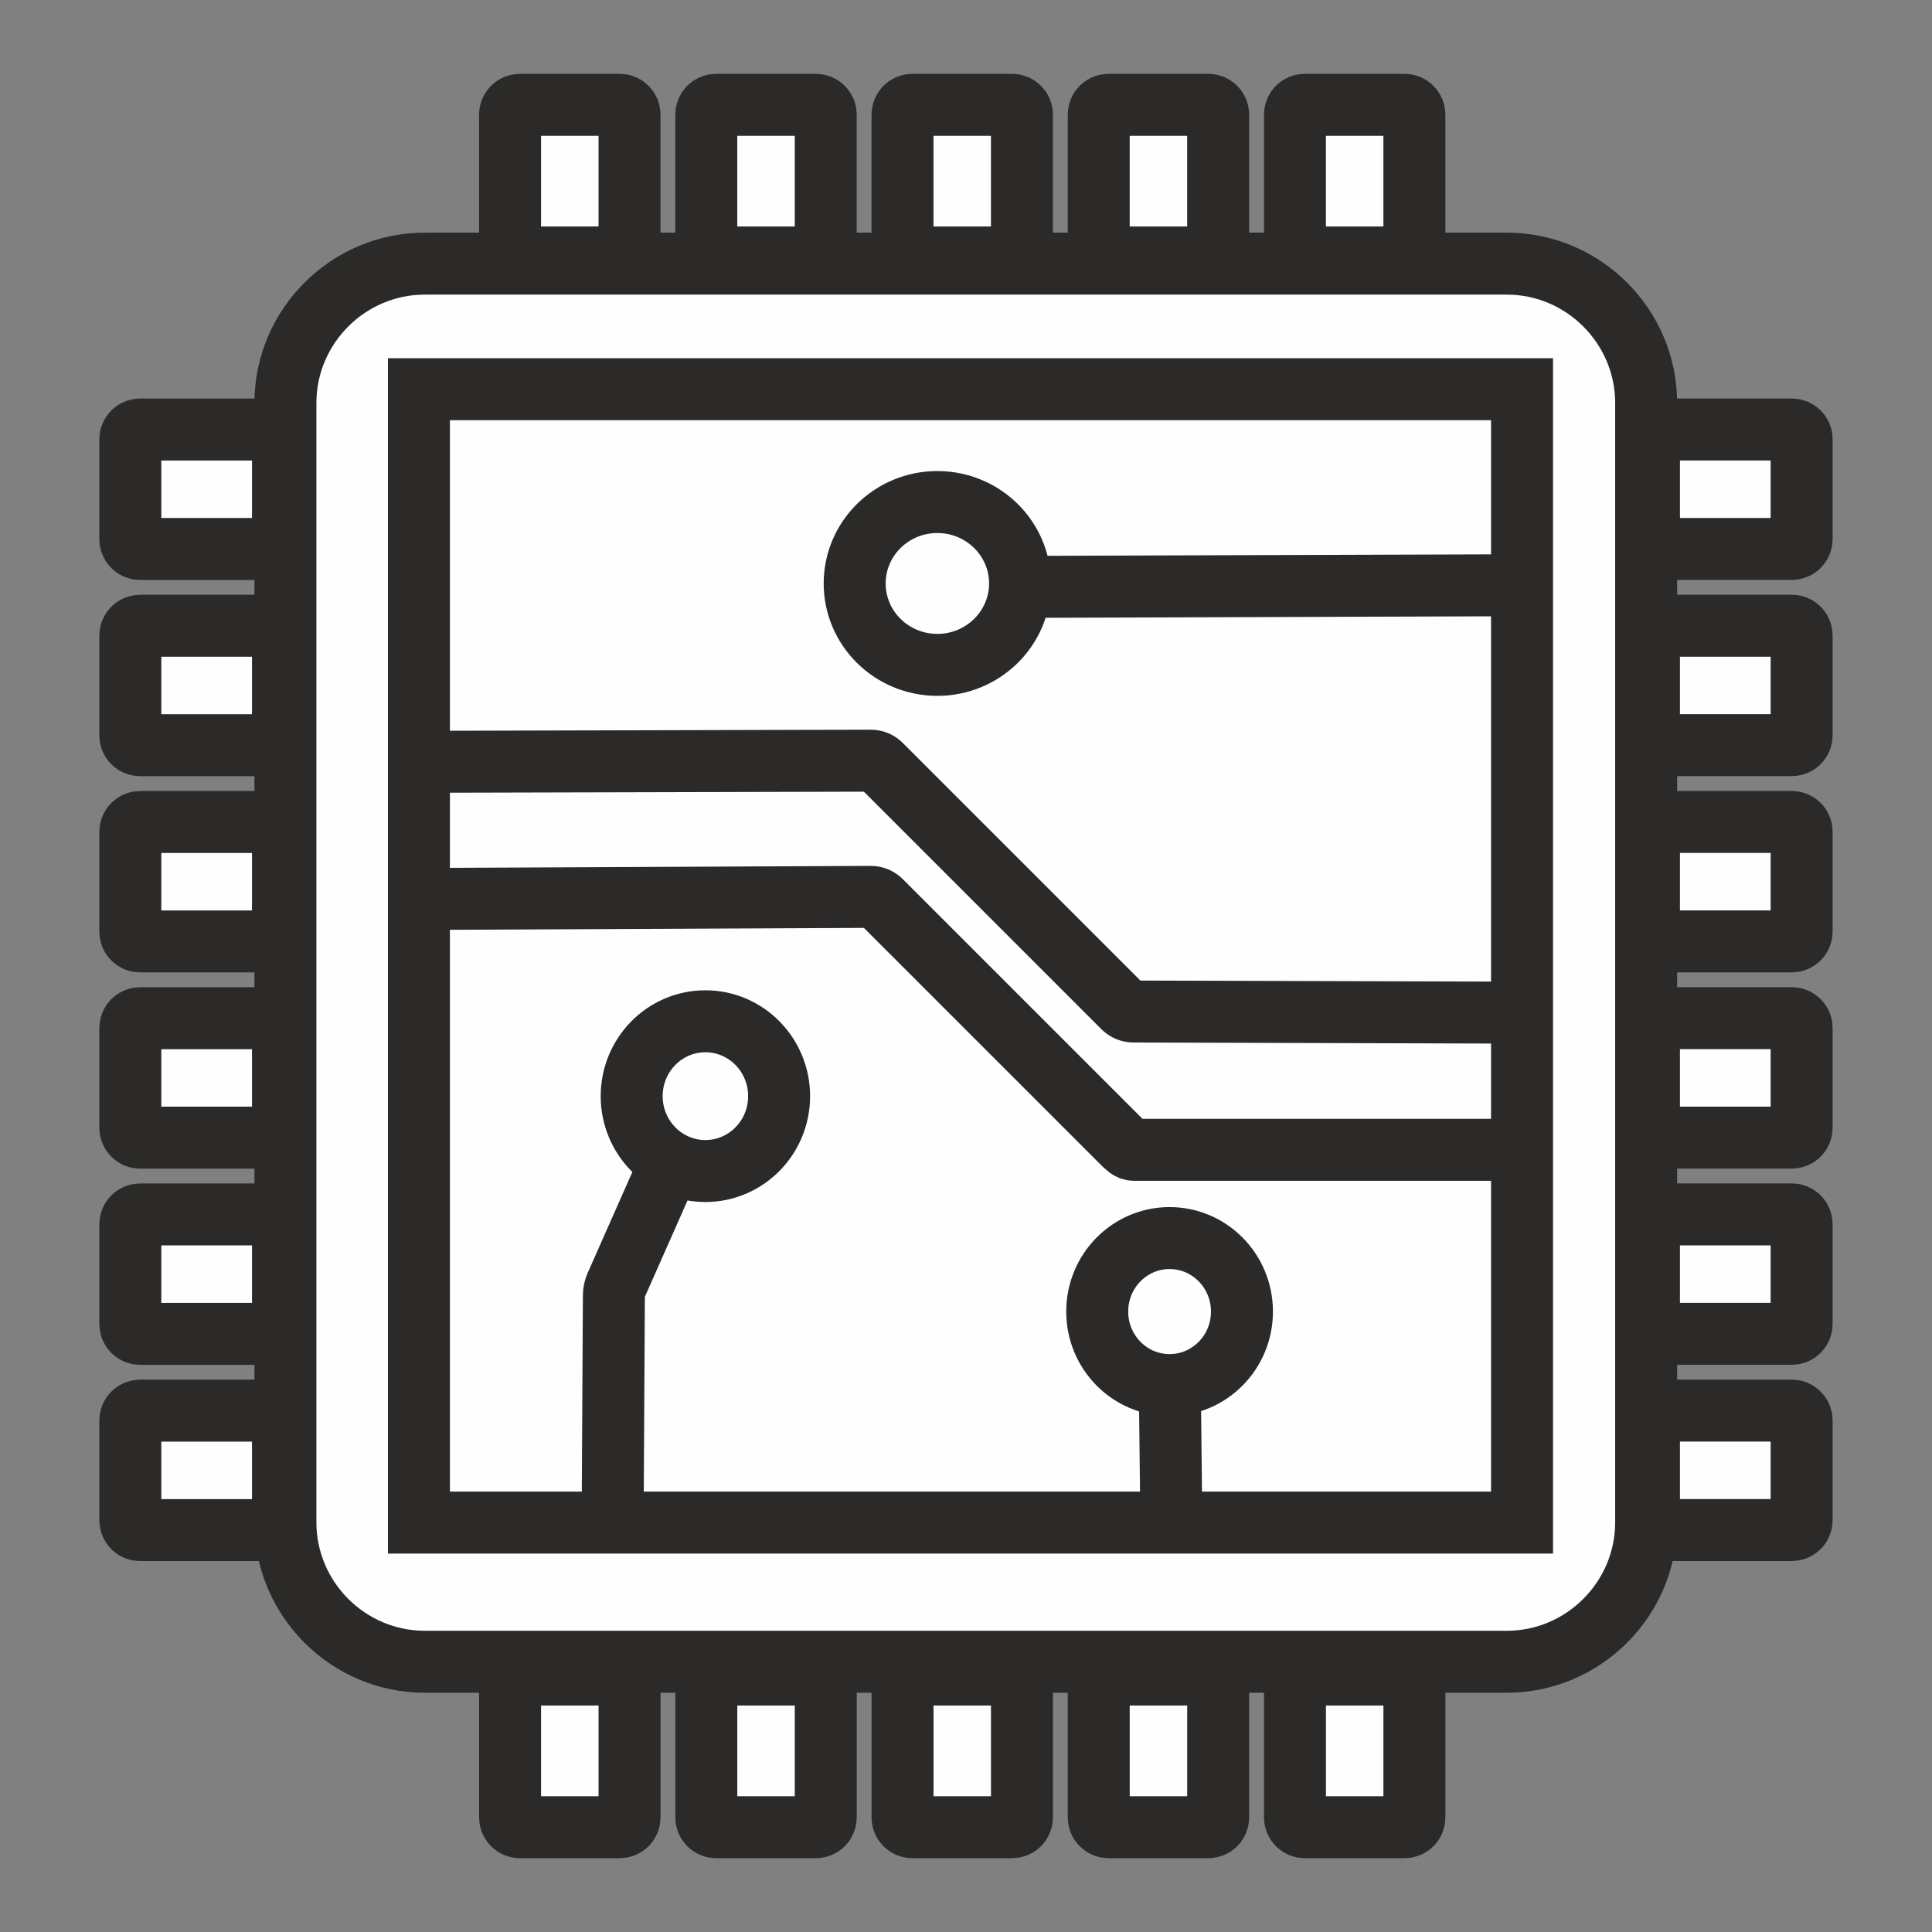 <?xml version="1.0" encoding="UTF-8"?>
<!DOCTYPE svg PUBLIC "-//W3C//DTD SVG 1.1//EN" "http://www.w3.org/Graphics/SVG/1.1/DTD/svg11.dtd">
<!-- Creator: CorelDRAW -->
<svg xmlns="http://www.w3.org/2000/svg" xml:space="preserve" width="22mm" height="22mm" version="1.1" style="shape-rendering:geometricPrecision; text-rendering:geometricPrecision; image-rendering:optimizeQuality; fill-rule:evenodd; clip-rule:evenodd"
viewBox="0 0 934.34 934.34"
 xmlns:xlink="http://www.w3.org/1999/xlink"
 xmlns:xodm="http://www.corel.com/coreldraw/odm/2003">
 <rect x="0" y="0" width="934.34" height="934.34" fill="#808080" stroke="none"/>
 <defs>
  <style type="text/css">
   <![CDATA[
    .str0 {stroke:#2B2A29;stroke-width:29.97;stroke-miterlimit:22.926}
    .fil0 {fill:none}
    .fil1 {fill:#FEFEFE}
    .fil2 {fill:#FEFEFE}
   ]]>
  </style>
 </defs>
 <g id="Layer_x0020_1">
  <g id="_2071506103120">
   <polygon class="fil0" points="-0,0 934.34,0 934.34,934.34 -0,934.34 "/>
   <polygon class="fil1" points="202.6,188.22 736.07,188.22 736.07,736.35 202.6,736.35 "/>
   <g>
    <path class="fil2" d="M205.45 127.49l523.23 0c37.08,0 67.42,30.34 67.42,67.42l0 541.31c0,37.08 -30.34,67.43 -67.42,67.43l-523.23 0c-37.08,0 -67.42,-30.34 -67.42,-67.43l0 -541.31c0,-37.08 30.34,-67.42 67.42,-67.42zm-2.85 60.73l533.47 0 0 548.13 -533.47 0 0 -548.13zm533.73 94.8l-244.56 0.81 244.56 -0.81zm-283.01 -40.23c22.08,0 39.99,17.63 39.99,39.37 0,21.75 -17.91,39.38 -39.99,39.38 -22.08,0 -39.99,-17.63 -39.99,-39.38 0,-21.74 17.91,-39.37 39.99,-39.37zm-157.04 492.96l0.6 -109.22c0.01,-1.76 0.33,-3.26 1.04,-4.88l27.14 -61.31 -28.79 175.41zm9.22 -205.64c0,19.99 15.96,36.21 35.65,36.21 19.69,0 35.65,-16.22 35.65,-36.21 0,-19.99 -15.96,-36.21 -35.65,-36.21 -19.69,0 -35.65,16.22 -35.65,36.21zm-104.94 -95.35l220.5 -1.02c1.96,-0.01 3.64,0.71 5.03,2.09l117.13 117.12c1.38,1.38 3.07,3.1 5.03,3.1l185.55 0 -533.25 -121.29zm365.9 299.38l-0.72 -65.8 0.72 65.8zm34.18 -99.85c0,19.63 -15.67,35.55 -35,35.55 -19.33,0 -35,-15.92 -35,-35.55 0,-19.63 15.67,-35.55 35,-35.55 19.33,0 35,15.92 35,35.55zm-400.08 -265.87l220.5 -0.55c1.96,-0 3.64,0.7 5.03,2.09l117.13 117.13c1.38,1.38 3.07,2.09 5.03,2.09l185.55 0.54 -533.25 -121.29zm50.87 -317.74l48.29 0c2.61,0 4.74,2.13 4.74,4.74l0 64.35c0,2.62 -2.13,4.74 -4.74,4.74l-48.29 0c-2.6,0 -4.74,-2.13 -4.74,-4.74l0 -64.35c0,-2.61 2.14,-4.74 4.74,-4.74zm94.9 0l48.28 0c2.61,0 4.74,2.13 4.74,4.74l0 64.35c0,2.62 -2.13,4.74 -4.74,4.74l-48.28 0c-2.61,0 -4.74,-2.13 -4.74,-4.74l0 -64.35c0,-2.61 2.13,-4.74 4.74,-4.74zm94.89 0l48.28 0c2.61,0 4.74,2.13 4.74,4.74l0 64.35c0,2.62 -2.13,4.74 -4.74,4.74l-48.28 0c-2.61,0 -4.74,-2.13 -4.74,-4.74l0 -64.35c0,-2.61 2.13,-4.74 4.74,-4.74zm94.89 0l48.28 0c2.61,0 4.74,2.13 4.74,4.74l0 64.35c0,2.62 -2.13,4.74 -4.74,4.74l-48.28 0c-2.61,0 -4.74,-2.13 -4.74,-4.74l0 -64.35c0,-2.61 2.13,-4.74 4.74,-4.74zm94.9 0l48.28 0c2.61,0 4.74,2.13 4.74,4.74l0 64.35c0,2.62 -2.13,4.74 -4.74,4.74l-48.28 0c-2.61,0 -4.74,-2.13 -4.74,-4.74l0 -64.35c0,-2.61 2.13,-4.74 4.74,-4.74zm-379.57 759.14l48.29 0c2.61,0 4.74,2.14 4.74,4.75l0 64.34c0,2.62 -2.13,4.74 -4.74,4.74l-48.29 0c-2.6,0 -4.74,-2.13 -4.74,-4.74l0 -64.34c0,-2.61 2.14,-4.75 4.74,-4.75zm94.9 0l48.28 0c2.61,0 4.74,2.14 4.74,4.75l0 64.34c0,2.62 -2.13,4.74 -4.74,4.74l-48.28 0c-2.61,0 -4.74,-2.13 -4.74,-4.74l0 -64.34c0,-2.61 2.13,-4.75 4.74,-4.75zm94.89 0l48.28 0c2.61,0 4.74,2.14 4.74,4.75l0 64.34c0,2.62 -2.13,4.74 -4.74,4.74l-48.28 0c-2.61,0 -4.74,-2.13 -4.74,-4.74l0 -64.34c0,-2.61 2.13,-4.75 4.74,-4.75zm94.89 0l48.28 0c2.61,0 4.74,2.14 4.74,4.75l0 64.34c0,2.62 -2.13,4.74 -4.74,4.74l-48.28 0c-2.61,0 -4.74,-2.13 -4.74,-4.74l0 -64.34c0,-2.61 2.13,-4.75 4.74,-4.75zm94.9 0l48.28 0c2.61,0 4.74,2.14 4.74,4.75l0 64.34c0,2.62 -2.13,4.74 -4.74,4.74l-48.28 0c-2.61,0 -4.74,-2.13 -4.74,-4.74l0 -64.34c0,-2.61 2.13,-4.75 4.74,-4.75zm-567.98 -74.6l0 -48.28c0,-2.61 2.13,-4.74 4.74,-4.74l64.35 0c2.61,0 4.74,2.13 4.74,4.74l0 48.28c0,2.61 -2.13,4.74 -4.74,4.74l-64.35 0c-2.61,0 -4.74,-2.13 -4.74,-4.74zm0 -94.9l0 -48.28c0,-2.61 2.13,-4.74 4.74,-4.74l64.35 0c2.61,0 4.74,2.13 4.74,4.74l0 48.28c0,2.61 -2.13,4.74 -4.74,4.74l-64.35 0c-2.61,0 -4.74,-2.13 -4.74,-4.74zm0 -94.89l0 -48.29c0,-2.61 2.13,-4.74 4.74,-4.74l64.35 0c2.61,0 4.74,2.13 4.74,4.74l0 48.29c0,2.61 -2.13,4.74 -4.74,4.74l-64.35 0c-2.61,0 -4.74,-2.13 -4.74,-4.74zm0 -94.9l0 -48.28c0,-2.61 2.13,-4.74 4.74,-4.74l64.35 0c2.61,0 4.74,2.13 4.74,4.74l0 48.28c0,2.61 -2.13,4.74 -4.74,4.74l-64.35 0c-2.61,0 -4.74,-2.13 -4.74,-4.74zm0 -94.9l0 -48.28c0,-2.61 2.13,-4.74 4.74,-4.74l64.35 0c2.61,0 4.74,2.13 4.74,4.74l0 48.28c0,2.61 -2.13,4.74 -4.74,4.74l-64.35 0c-2.61,0 -4.74,-2.13 -4.74,-4.74zm0 -94.89l0 -48.29c0,-2.61 2.13,-4.74 4.74,-4.74l64.35 0c2.61,0 4.74,2.13 4.74,4.74l0 48.29c0,2.61 -2.13,4.74 -4.74,4.74l-64.35 0c-2.61,0 -4.74,-2.13 -4.74,-4.74zm734.44 474.46l0 -48.28c0,-2.61 2.14,-4.74 4.75,-4.74l64.34 0c2.62,0 4.74,2.13 4.74,4.74l0 48.28c0,2.61 -2.13,4.74 -4.74,4.74l-64.34 0c-2.61,0 -4.75,-2.13 -4.75,-4.74zm0 -94.9l0 -48.28c0,-2.61 2.14,-4.74 4.75,-4.74l64.34 0c2.62,0 4.74,2.13 4.74,4.74l0 48.28c0,2.61 -2.13,4.74 -4.74,4.74l-64.34 0c-2.61,0 -4.75,-2.13 -4.75,-4.74zm0 -94.89l0 -48.29c0,-2.61 2.14,-4.74 4.75,-4.74l64.34 0c2.62,0 4.74,2.13 4.74,4.74l0 48.29c0,2.61 -2.13,4.74 -4.74,4.74l-64.34 0c-2.61,0 -4.75,-2.13 -4.75,-4.74zm0 -94.9l0 -48.28c0,-2.61 2.14,-4.74 4.75,-4.74l64.34 0c2.62,0 4.74,2.13 4.74,4.74l0 48.28c0,2.61 -2.13,4.74 -4.74,4.74l-64.34 0c-2.61,0 -4.75,-2.13 -4.75,-4.74zm0 -94.9l0 -48.28c0,-2.61 2.14,-4.74 4.75,-4.74l64.34 0c2.62,0 4.74,2.13 4.74,4.74l0 48.28c0,2.61 -2.13,4.74 -4.74,4.74l-64.34 0c-2.61,0 -4.75,-2.13 -4.75,-4.74zm0 -94.89l0 -48.29c0,-2.61 2.14,-4.74 4.75,-4.74l64.34 0c2.62,0 4.74,2.13 4.74,4.74l0 48.29c0,2.61 -2.13,4.74 -4.74,4.74l-64.34 0c-2.61,0 -4.75,-2.13 -4.75,-4.74z"/>
    <path id="_1" class="fil0 str0" d="M205.45 127.49l523.23 0c37.08,0 67.42,30.34 67.42,67.42l0 541.31c0,37.08 -30.34,67.43 -67.42,67.43l-523.23 0c-37.08,0 -67.42,-30.34 -67.42,-67.43l0 -541.31c0,-37.08 30.34,-67.42 67.42,-67.42zm-2.85 60.73l533.47 0 0 548.13 -533.47 0 0 -548.13zm533.73 94.8l-244.56 0.81m-38.45 -41.04c22.08,0 39.99,17.63 39.99,39.37 0,21.75 -17.91,39.38 -39.99,39.38 -22.08,0 -39.99,-17.63 -39.99,-39.38 0,-21.74 17.91,-39.37 39.99,-39.37zm-157.04 492.96l0.6 -109.22c0.01,-1.76 0.33,-3.26 1.04,-4.88l27.14 -61.31m-19.57 -30.23c0,19.99 15.96,36.21 35.65,36.21 19.69,0 35.65,-16.22 35.65,-36.21 0,-19.99 -15.96,-36.21 -35.65,-36.21 -19.69,0 -35.65,16.22 -35.65,36.21zm-104.94 -95.35l220.5 -1.02c1.96,-0.01 3.64,0.71 5.03,2.09l117.13 117.12c1.38,1.38 3.07,3.1 5.03,3.1l185.55 0m-167.34 178.09l-0.72 -65.8m34.9 -34.05c0,19.63 -15.67,35.55 -35,35.55 -19.33,0 -35,-15.92 -35,-35.55 0,-19.63 15.67,-35.55 35,-35.55 19.33,0 35,15.92 35,35.55zm-400.08 -265.87l220.5 -0.55c1.96,-0 3.64,0.7 5.03,2.09l117.13 117.13c1.38,1.38 3.07,2.09 5.03,2.09l185.55 0.54m-482.37 -439.03l48.29 0c2.61,0 4.74,2.13 4.74,4.74l0 64.35c0,2.62 -2.13,4.74 -4.74,4.74l-48.29 0c-2.6,0 -4.74,-2.13 -4.74,-4.74l0 -64.35c0,-2.61 2.14,-4.74 4.74,-4.74zm94.9 0l48.28 0c2.61,0 4.74,2.13 4.74,4.74l0 64.35c0,2.62 -2.13,4.74 -4.74,4.74l-48.28 0c-2.61,0 -4.74,-2.13 -4.74,-4.74l0 -64.35c0,-2.61 2.13,-4.74 4.74,-4.74zm94.89 0l48.28 0c2.61,0 4.74,2.13 4.74,4.74l0 64.35c0,2.62 -2.13,4.74 -4.74,4.74l-48.28 0c-2.61,0 -4.74,-2.13 -4.74,-4.74l0 -64.35c0,-2.61 2.13,-4.74 4.74,-4.74zm94.89 0l48.28 0c2.61,0 4.74,2.13 4.74,4.74l0 64.35c0,2.62 -2.13,4.74 -4.74,4.74l-48.28 0c-2.61,0 -4.74,-2.13 -4.74,-4.74l0 -64.35c0,-2.61 2.13,-4.74 4.74,-4.74zm94.9 0l48.28 0c2.61,0 4.74,2.13 4.74,4.74l0 64.35c0,2.62 -2.13,4.74 -4.74,4.74l-48.28 0c-2.61,0 -4.74,-2.13 -4.74,-4.74l0 -64.35c0,-2.61 2.13,-4.74 4.74,-4.74zm-379.57 759.14l48.29 0c2.61,0 4.74,2.14 4.74,4.75l0 64.34c0,2.62 -2.13,4.74 -4.74,4.74l-48.29 0c-2.6,0 -4.74,-2.13 -4.74,-4.74l0 -64.34c0,-2.61 2.14,-4.75 4.74,-4.75zm94.9 0l48.28 0c2.61,0 4.74,2.14 4.74,4.75l0 64.34c0,2.62 -2.13,4.74 -4.74,4.74l-48.28 0c-2.61,0 -4.74,-2.13 -4.74,-4.74l0 -64.34c0,-2.61 2.13,-4.75 4.74,-4.75zm94.89 0l48.28 0c2.61,0 4.74,2.14 4.74,4.75l0 64.34c0,2.62 -2.13,4.74 -4.74,4.74l-48.28 0c-2.61,0 -4.74,-2.13 -4.74,-4.74l0 -64.34c0,-2.61 2.13,-4.75 4.74,-4.75zm94.89 0l48.28 0c2.61,0 4.74,2.14 4.74,4.75l0 64.34c0,2.62 -2.13,4.74 -4.74,4.74l-48.28 0c-2.61,0 -4.74,-2.13 -4.74,-4.74l0 -64.34c0,-2.61 2.13,-4.75 4.74,-4.75zm94.9 0l48.28 0c2.61,0 4.74,2.14 4.74,4.75l0 64.34c0,2.62 -2.13,4.74 -4.74,4.74l-48.28 0c-2.61,0 -4.74,-2.13 -4.74,-4.74l0 -64.34c0,-2.61 2.13,-4.75 4.74,-4.75zm-567.98 -74.6l0 -48.28c0,-2.61 2.13,-4.74 4.74,-4.74l64.35 0c2.61,0 4.74,2.13 4.74,4.74l0 48.28c0,2.61 -2.13,4.74 -4.74,4.74l-64.35 0c-2.61,0 -4.74,-2.13 -4.74,-4.74zm0 -94.9l0 -48.28c0,-2.61 2.13,-4.74 4.74,-4.74l64.35 0c2.61,0 4.74,2.13 4.74,4.74l0 48.28c0,2.61 -2.13,4.74 -4.74,4.74l-64.35 0c-2.61,0 -4.74,-2.13 -4.74,-4.74zm0 -94.89l0 -48.29c0,-2.61 2.13,-4.74 4.74,-4.74l64.35 0c2.61,0 4.74,2.13 4.74,4.74l0 48.29c0,2.61 -2.13,4.74 -4.74,4.74l-64.35 0c-2.61,0 -4.74,-2.13 -4.74,-4.74zm0 -94.9l0 -48.28c0,-2.61 2.13,-4.74 4.74,-4.74l64.35 0c2.61,0 4.74,2.13 4.74,4.74l0 48.28c0,2.61 -2.13,4.74 -4.74,4.74l-64.35 0c-2.61,0 -4.74,-2.13 -4.74,-4.74zm0 -94.9l0 -48.28c0,-2.61 2.13,-4.74 4.74,-4.74l64.35 0c2.61,0 4.74,2.13 4.74,4.74l0 48.28c0,2.61 -2.13,4.74 -4.74,4.74l-64.35 0c-2.61,0 -4.74,-2.13 -4.74,-4.74zm0 -94.89l0 -48.29c0,-2.61 2.13,-4.74 4.74,-4.74l64.35 0c2.61,0 4.74,2.13 4.74,4.74l0 48.29c0,2.61 -2.13,4.74 -4.74,4.74l-64.35 0c-2.61,0 -4.74,-2.13 -4.74,-4.74zm734.44 474.46l0 -48.28c0,-2.61 2.14,-4.74 4.75,-4.74l64.34 0c2.62,0 4.74,2.13 4.74,4.74l0 48.28c0,2.61 -2.13,4.74 -4.74,4.74l-64.34 0c-2.61,0 -4.75,-2.13 -4.75,-4.74zm0 -94.9l0 -48.28c0,-2.61 2.14,-4.74 4.75,-4.74l64.34 0c2.62,0 4.74,2.13 4.74,4.74l0 48.28c0,2.61 -2.13,4.74 -4.74,4.74l-64.34 0c-2.61,0 -4.75,-2.13 -4.75,-4.74zm0 -94.89l0 -48.29c0,-2.61 2.14,-4.74 4.75,-4.74l64.34 0c2.62,0 4.74,2.13 4.74,4.74l0 48.29c0,2.61 -2.13,4.74 -4.74,4.74l-64.34 0c-2.61,0 -4.75,-2.13 -4.75,-4.74zm0 -94.9l0 -48.28c0,-2.61 2.14,-4.74 4.75,-4.74l64.34 0c2.62,0 4.74,2.13 4.74,4.74l0 48.28c0,2.61 -2.13,4.74 -4.74,4.74l-64.34 0c-2.61,0 -4.75,-2.13 -4.75,-4.74zm0 -94.9l0 -48.28c0,-2.61 2.14,-4.74 4.75,-4.74l64.34 0c2.62,0 4.74,2.13 4.74,4.74l0 48.28c0,2.61 -2.13,4.74 -4.74,4.74l-64.34 0c-2.61,0 -4.75,-2.13 -4.75,-4.74zm0 -94.89l0 -48.29c0,-2.61 2.14,-4.74 4.75,-4.74l64.34 0c2.62,0 4.74,2.13 4.74,4.74l0 48.29c0,2.61 -2.13,4.74 -4.74,4.74l-64.34 0c-2.61,0 -4.75,-2.13 -4.75,-4.74z"/>
   </g>
  </g>
 </g>
</svg>
